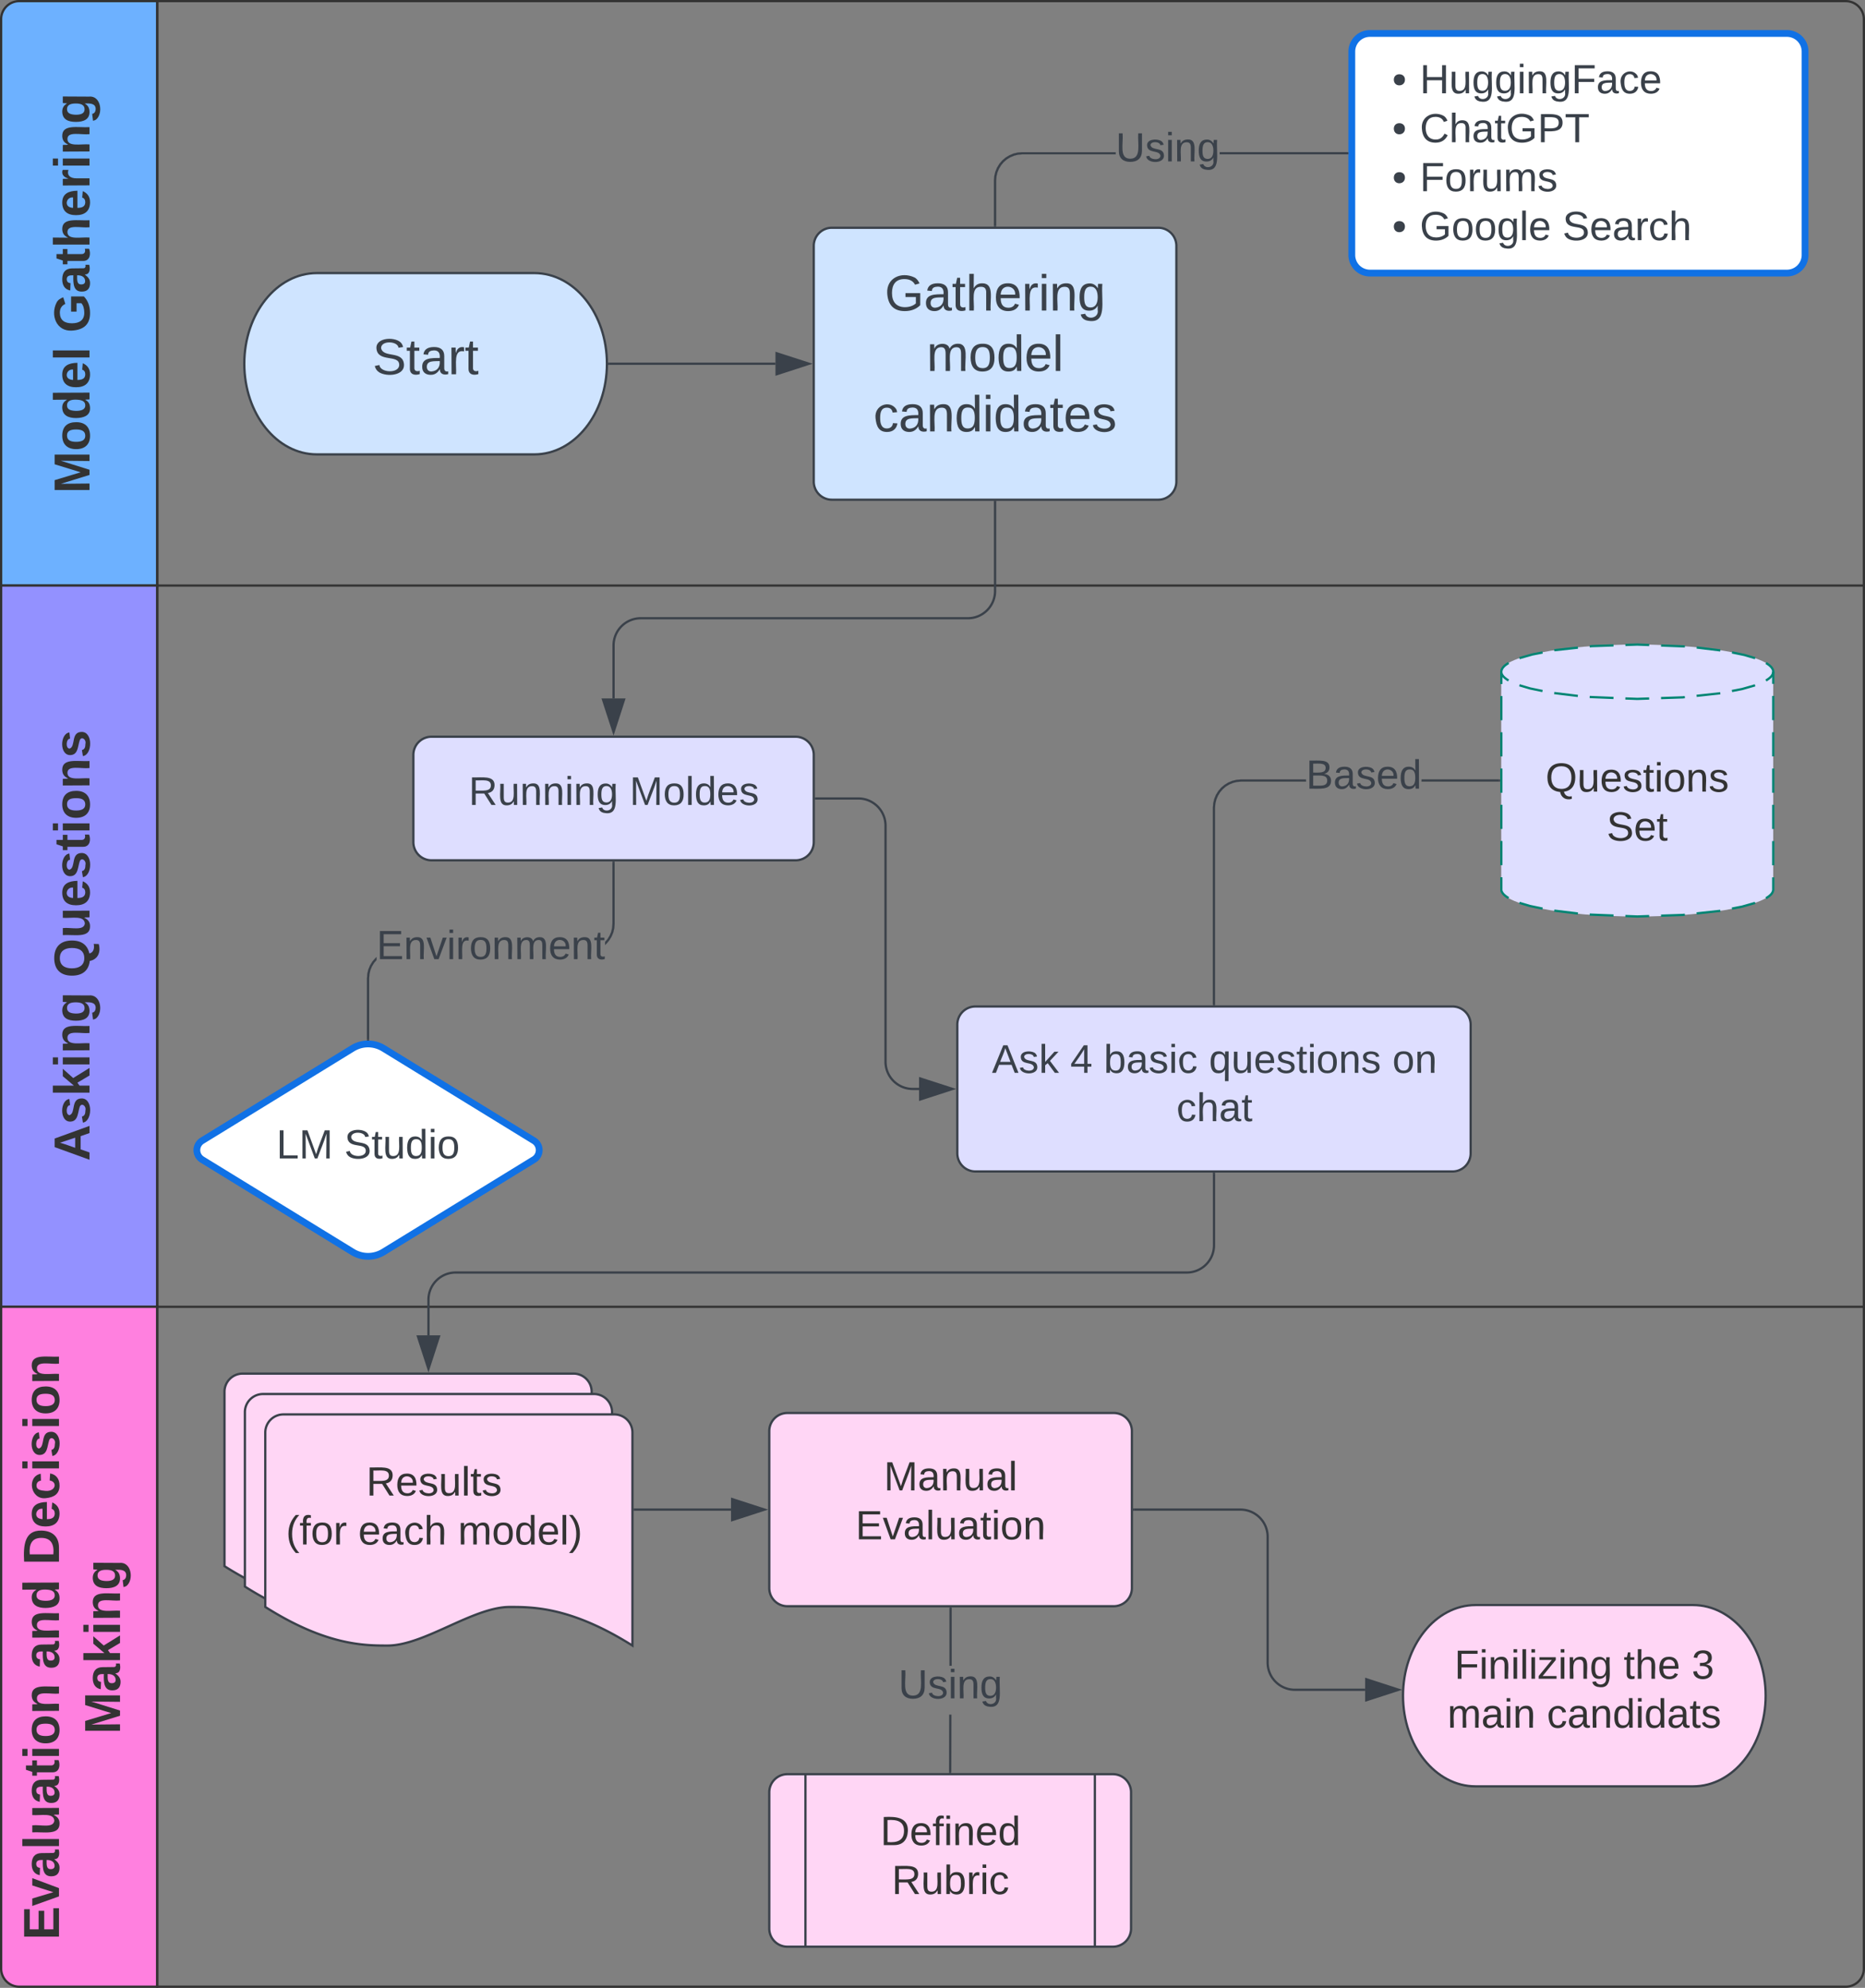 <svg xmlns="http://www.w3.org/2000/svg" xmlns:xlink="http://www.w3.org/1999/xlink" xmlns:lucid="lucid" width="822.89" height="877.13"><rect width="100%" height="100%" fill="#808080" stroke="none"/><g transform="translate(-4997.609 -283.373)" lucid:page-tab-id="m-5o7ONTd-nK"><path d="M4998.1 541.75V291.87a8 8 0 0 1 8-8H5067v257.88z" stroke="#333" fill="#6db1ff"/><path d="M4998.1 541.75H5067V860h-68.87z" stroke="#333" fill="#9391ff"/><path d="M5066.98 1160h-60.87a8 8 0 0 1-8-8V860H5067z" stroke="#333" fill="#ff80df"/><path d="M5066.98 283.87H5812a8 8 0 0 1 8 8v249.88h-753.02zM5066.98 541.75H5820V860h-753.02zM5820 860v292a8 8 0 0 1-8 8h-745.02V860z" stroke="#333" fill="none"/><use xlink:href="#a" transform="matrix(-1.8369701987210297e-16,-1,1,-1.8369701987210297e-16,4998.109,541.754) translate(40.687 38.989)"/><use xlink:href="#b" transform="matrix(-1.8369701987210297e-16,-1,1,-1.8369701987210297e-16,4998.109,541.754) translate(111.574 38.989)"/><use xlink:href="#c" transform="matrix(-1.8369701987210297e-16,-1,1,-1.8369701987210297e-16,4998.109,860) translate(64.329 38.989)"/><use xlink:href="#d" transform="matrix(-1.8369701987210297e-16,-1,1,-1.8369701987210297e-16,4998.109,860) translate(145.192 38.989)"/><use xlink:href="#e" transform="matrix(-1.8369701987210297e-16,-1,1,-1.8369701987210297e-16,4998.109,1160) translate(20.602 25.522)"/><use xlink:href="#f" transform="matrix(-1.8369701987210297e-16,-1,1,-1.8369701987210297e-16,4998.109,1160) translate(140.056 25.522)"/><use xlink:href="#g" transform="matrix(-1.8369701987210297e-16,-1,1,-1.8369701987210297e-16,4998.109,1160) translate(186.067 25.522)"/><use xlink:href="#h" transform="matrix(-1.8369701987210297e-16,-1,1,-1.8369701987210297e-16,4998.109,1160) translate(111.439 52.456)"/><path d="M5233.4 403.87c17.67 0 32 17.9 32 40s-14.33 40-32 40h-96c-17.67 0-32-17.9-32-40s14.33-40 32-40z" stroke="#3a414a" fill="#cfe4ff"/><use xlink:href="#i" transform="matrix(1,0,0,1,5110.399,408.873) translate(51.574 39.653)"/><path d="M5266.4 443.87h73.37" stroke="#3a414a" fill="none"/><path d="M5266.4 444.35h-.53l.03-.47-.02-.48h.53z" stroke="#3a414a" stroke-width=".05" fill="#3a414a"/><path d="M5354.54 443.87l-14.27 4.64v-9.26z" stroke="#3a414a" fill="#3a414a"/><path d="M5356.66 391.87a8 8 0 0 1 8-8h144a8 8 0 0 1 8 8v104a8 8 0 0 1-8 8h-144a8 8 0 0 1-8-8z" stroke="#3a414a" fill="#cfe4ff"/><use xlink:href="#j" transform="matrix(1,0,0,1,5361.657,388.873) translate(26.296 31.528)"/><use xlink:href="#k" transform="matrix(1,0,0,1,5361.657,388.873) translate(44.815 58.194)"/><use xlink:href="#l" transform="matrix(1,0,0,1,5361.657,388.873) translate(21.327 84.861)"/><path d="M5180 616.45a8 8 0 0 1 8-8h160.66a8 8 0 0 1 8 8v38.53a8 8 0 0 1-8 8H5188a8 8 0 0 1-8-8z" stroke="#3a414a" fill="#dedeff"/><use xlink:href="#m" transform="matrix(1,0,0,1,5192,620.448) translate(12.401 18.097)"/><use xlink:href="#n" transform="matrix(1,0,0,1,5192,620.448) translate(83.414 18.097)"/><path d="M5337.03 1074.23a8 8 0 0 1 8-8h143.63a8 8 0 0 1 8 8v60.12a8 8 0 0 1-8 8h-143.63a8 8 0 0 1-8-8z" stroke="#3a414a" fill="#ffd6f5"/><path d="M5353 1066.23v76.12m127.7-76.12v76.12" stroke="#3a414a" fill="none"/><use xlink:href="#o" transform="matrix(1,0,0,1,5368.988,1078.226) translate(17.05 19.3)"/><use xlink:href="#p" transform="matrix(1,0,0,1,5368.988,1078.226) translate(22.075 40.9)"/><path d="M5594.06 306.14a8 8 0 0 1 8-8h184a8 8 0 0 1 8 8v89.73a8 8 0 0 1-8 8h-184a8 8 0 0 1-8-8z" stroke="#1071e5" stroke-width="3" fill="#fff"/><use xlink:href="#q" transform="matrix(1,0,0,1,5606.062,310.137) translate(5.85 14.4)"/><use xlink:href="#r" transform="matrix(1,0,0,1,5606.062,310.137) translate(18 14.4)"/><use xlink:href="#q" transform="matrix(1,0,0,1,5606.062,310.137) translate(5.85 36)"/><use xlink:href="#s" transform="matrix(1,0,0,1,5606.062,310.137) translate(18 36)"/><use xlink:href="#q" transform="matrix(1,0,0,1,5606.062,310.137) translate(5.85 57.6)"/><use xlink:href="#t" transform="matrix(1,0,0,1,5606.062,310.137) translate(18 57.6)"/><use xlink:href="#u" transform="matrix(1,0,0,1,5606.062,310.137) translate(5.85 79.2)"/><use xlink:href="#v" transform="matrix(1,0,0,1,5606.062,310.137) translate(18 79.2)"/><use xlink:href="#w" transform="matrix(1,0,0,1,5606.062,310.137) translate(80.95 79.2)"/><path d="M5489.88 351.48h-41.2l-1.83.14-1.75.43-1.67.7-1.55.93-1.37 1.18-1.16 1.37-.95 1.54-.7 1.67-.42 1.76-.15 1.82v19.85h-.95V363l.15-1.95.46-1.9.74-1.8 1.02-1.68 1.27-1.5 1.5-1.26 1.66-1 1.8-.76 1.9-.46 1.94-.15h41.24zm102.18 0h-56.28v-.95h56.28z" stroke="#3a414a" stroke-width=".05" fill="#3a414a"/><path d="M5592.56 351.48h-.5v-.95h.5z" fill="#3a414a"/><path stroke="#3a414a" stroke-width=".05" fill="#3a414a"/><path d="M5437.13 383.37h-.95v-.5h.95z" fill="#3a414a"/><path stroke="#3a414a" stroke-width=".05" fill="#3a414a"/><use xlink:href="#x" transform="matrix(1,0,0,1,5489.878,340.205) translate(0.005 14.4)"/><path d="M5153.18 745.94a13.03 13.03 0 0 1 13.64 0l66.36 40.75a4.9 4.9 0 0 1 0 8.36l-66.36 40.75a13.03 13.03 0 0 1-13.64 0l-66.36-40.74a4.9 4.9 0 0 1 0-8.37z" stroke="#1071e5" stroke-width="3" fill="#fff"/><use xlink:href="#y" transform="matrix(1,0,0,1,5085,746.754) translate(34.555 47.775)"/><use xlink:href="#z" transform="matrix(1,0,0,1,5085,746.754) translate(64.505 47.775)"/><path d="M5163.74 706.98l-1.06 1.24-.95 1.54-.7 1.67-.4 1.76-.15 1.8v27h-.95V715l.15-1.94.45-1.9.75-1.8 1.03-1.68 1.28-1.5.56-.47zM5268.8 691l-.15 1.95-.45 1.9-.76 1.8-1.02 1.68-1.27 1.5-.56.47V699l1.05-1.23.95-1.54.7-1.67.4-1.76.15-1.82v-27h.95z" stroke="#3a414a" stroke-width=".05" fill="#3a414a"/><path d="M5160.48 742.54l-.48-.03-.48.04V742h.95z" fill="#3a414a"/><path stroke="#3a414a" stroke-width=".05" fill="#3a414a"/><path d="M5268.8 664h-.95v-.52h.95z" fill="#3a414a"/><path stroke="#3a414a" stroke-width=".05" fill="#3a414a"/><use xlink:href="#A" transform="matrix(1,0,0,1,5163.739,692.196) translate(0.005 14.4)"/><path d="M5436.66 504.87v39.3a12 12 0 0 1-12 12h-144.33a12 12 0 0 0-12 12v23.4" stroke="#3a414a" fill="none"/><path d="M5437.13 504.9h-.95v-.53h.95z" stroke="#3a414a" stroke-width=".05" fill="#3a414a"/><path d="M5268.33 606.33l-4.64-14.27h9.26z" stroke="#3a414a" fill="#3a414a"/><path d="M5420 735.48a8 8 0 0 1 8-8h210.5a8 8 0 0 1 8 8v56.8a8 8 0 0 1-8 8H5428a8 8 0 0 1-8-8z" stroke="#3a414a" fill="#dedeff"/><use xlink:href="#B" transform="matrix(1,0,0,1,5432,739.475) translate(3.278 17.285)"/><use xlink:href="#C" transform="matrix(1,0,0,1,5432,739.475) translate(37.846 17.285)"/><use xlink:href="#D" transform="matrix(1,0,0,1,5432,739.475) translate(52.66 17.285)"/><use xlink:href="#E" transform="matrix(1,0,0,1,5432,739.475) translate(99.031 17.285)"/><use xlink:href="#F" transform="matrix(1,0,0,1,5432,739.475) translate(179.969 17.285)"/><use xlink:href="#G" transform="matrix(1,0,0,1,5432,739.475) translate(84.71 38.618)"/><path d="M5780 675.78c0 6.62-26.86 12-60 12s-60-5.38-60-12v-96c0-6.63 26.86-12 60-12s60 5.37 60 12z" fill="#dedeff"/><path d="M5772 681.75l-.56.2-5.17 1.47-4.46.86m-5.15 1l-10.44 1.14m-5.2.57l-.96.1-9.54.32m-5.25.18l-5.25.18-5.25-.2m-5.24-.22l-10.5-.42m-5.22-.47l-10.42-1.27m-5.17-.9l-5.46-1.13-4.73-1.4m-4.8-2.13l-.63-.38-.72-.52-.5-.43-.38-.36-.27-.33-.2-.28-.16-.26-.12-.25-.1-.2-.05-.23-.04-.2-.02-.22v-5.51m0-5.33v-10.66m0-5.33v-10.66m0-5.33v-10.66m0-5.33v-10.66m0-5.33v-10.66m0-5.33V579.6l.03-.2.05-.23.07-.2.1-.25.1-.24.17-.27.2-.3.3-.33.38-.4.54-.43.77-.54.5-.3m4.8-2.1l.56-.2 5.17-1.46 4.46-.87m5.15-1l10.44-1.13m5.2-.57l.96-.1 9.54-.33m5.25-.18l5.25-.18 5.25.2m5.24.22l10.5.4m5.22.48l10.42 1.27m5.17.9l5.46 1.13 4.73 1.4m4.8 2.13l.63.4.72.5.5.45.38.37.27.32.2.3.16.26.12.24.1.23.05.22.04.2.02.2v5.51m0 5.34v10.67m0 5.34v10.67m0 5.34v10.67m0 5.34v10.67m0 5.34v10.67m0 5.34v5.54l-.03.2-.05.22-.07.22-.1.23-.1.25-.17.26-.2.3-.3.33-.38.37-.54.45-.77.53-.5.3" stroke="#008573" fill="none"/><path d="M5780 579.78c0 6.62-26.86 12-60 12s-60-5.38-60-12" fill="none"/><path d="M5780 579.78v.2l-.03.2-.05.22-.07.22-.1.23-.1.25-.17.26-.2.3-.3.33-.38.37-.54.45-.77.53-.5.3m-4.8 2.1l-.56.2-5.17 1.47-4.46.86m-5.15 1l-10.44 1.14m-5.2.57l-.96.1-9.54.32m-5.25.18l-5.25.18-5.25-.2m-5.24-.22l-10.5-.42m-5.22-.47l-10.42-1.27m-5.17-.9l-5.46-1.13-4.73-1.4m-4.8-2.13l-.63-.38-.72-.52-.5-.43-.38-.36-.27-.33-.2-.28-.16-.26-.12-.25-.1-.2-.05-.23-.04-.2-.02-.22v-.17" stroke="#008573" fill="none"/><use xlink:href="#H" transform="matrix(1,0,0,1,5665,596.777) translate(14.525 35.9)"/><use xlink:href="#I" transform="matrix(1,0,0,1,5665,596.777) translate(41.5 57.5)"/><path d="M5573.86 628.25h-28.6l-1.8.14-1.77.42-1.68.7-1.54.93-1.37 1.18-1.17 1.37-.94 1.54-.7 1.68-.43 1.75-.14 1.83v86.68h-.95v-86.72l.15-1.93.46-1.9.74-1.82 1.02-1.66 1.27-1.5 1.5-1.26 1.66-1.02 1.8-.75 1.9-.45 1.94-.15h28.62zm85.14 0h-34.14v-.95H5659z" stroke="#3a414a" stroke-width=".05" fill="#3a414a"/><path d="M5659.5 628.25h-.5v-.95h.5z" fill="#3a414a"/><path stroke="#3a414a" stroke-width=".05" fill="#3a414a"/><path d="M5533.73 726.98h-.95v-.52h.95z" fill="#3a414a"/><path stroke="#3a414a" stroke-width=".05" fill="#3a414a"/><use xlink:href="#J" transform="matrix(1,0,0,1,5573.861,616.977) translate(0.005 14.4)"/><path d="M5357.66 635.7h18.67a12 12 0 0 1 12 12v104.17a12 12 0 0 0 12 12h2.8" stroke="#3a414a" fill="none"/><path d="M5357.67 636.2h-.5v-.96h.5z" stroke="#3a414a" stroke-width=".05" fill="#3a414a"/><path d="M5417.88 763.87l-14.26 4.64v-9.26z" stroke="#3a414a" fill="#3a414a"/><path d="M5096.66 897.48a8 8 0 0 1 8-8h146a8 8 0 0 1 8 8v94c-27.06-17.04-43.9-17.04-54.1-17.04-16.2 0-37.76 17.04-53.96 17.04-10.04 0-27.05 0-53.94-17.04z" stroke="#3a414a" fill="#ffd6f5"/><path d="M5105.66 906.48a8 8 0 0 1 8-8h146a8 8 0 0 1 8 8v94c-27.06-17.04-43.9-17.04-54.1-17.04-16.2 0-37.76 17.04-53.96 17.04-10.04 0-27.05 0-53.94-17.04z" stroke="#3a414a" fill="#ffd6f5"/><path d="M5114.66 915.48a8 8 0 0 1 8-8h146a8 8 0 0 1 8 8v94c-27.06-17.04-43.9-17.04-54.1-17.04-16.2 0-37.76 17.04-53.96 17.04-10.04 0-27.05 0-53.94-17.04z" stroke="#3a414a" fill="#ffd6f5"/><g><use xlink:href="#K" transform="matrix(1,0,0,1,5119.657,912.478) translate(39.55 30.806)"/><use xlink:href="#L" transform="matrix(1,0,0,1,5119.657,912.478) translate(4.125 52.406)"/><use xlink:href="#M" transform="matrix(1,0,0,1,5119.657,912.478) translate(36.025 52.406)"/><use xlink:href="#N" transform="matrix(1,0,0,1,5119.657,912.478) translate(80.025 52.406)"/></g><path d="M5533.26 801.27v31.6a12 12 0 0 1-12 12h-322.6a12 12 0 0 0-12 12v15.72" stroke="#3a414a" fill="none"/><path d="M5533.73 801.28h-.95v-.5h.95z" stroke="#3a414a" stroke-width=".05" fill="#3a414a"/><path d="M5186.66 887.36l-4.64-14.27h9.27z" stroke="#3a414a" fill="#3a414a"/><path d="M5337.03 914.85a8 8 0 0 1 8-8h144a8 8 0 0 1 8 8v69.26a8 8 0 0 1-8 8h-144a8 8 0 0 1-8-8z" stroke="#3a414a" fill="#ffd6f5"/><g><use xlink:href="#O" transform="matrix(1,0,0,1,5349.035,918.848) translate(38.55 22.15)"/><use xlink:href="#P" transform="matrix(1,0,0,1,5349.035,918.848) translate(26.05 43.75)"/></g><path d="M5277.66 949.48h42.5" stroke="#3a414a" fill="none"/><path d="M5277.67 949.95h-.5V949h.5z" stroke="#3a414a" stroke-width=".05" fill="#3a414a"/><path d="M5334.92 949.48l-14.27 4.63v-9.26z" stroke="#3a414a" fill="#3a414a"/><path d="M5417.32 1065.23h-.95l.06-25.26h.95zm.2-46.86h-.96V993.1h.95z" stroke="#3a414a" stroke-width=".05" fill="#3a414a"/><path d="M5417.5 993.12h-.94v-.5h.95z" fill="#3a414a"/><path stroke="#3a414a" stroke-width=".05" fill="#3a414a"/><path d="M5417.32 1065.73h-.95v-.52h.95z" fill="#3a414a"/><path stroke="#3a414a" stroke-width=".05" fill="#3a414a"/><g><use xlink:href="#x" transform="matrix(1,0,0,1,5393.991,1018.367) translate(0.005 14.4)"/></g><path d="M5744.66 991.6c17.67 0 32 17.9 32 40s-14.33 40-32 40h-96c-17.68 0-32-17.9-32-40s14.32-40 32-40z" stroke="#3a414a" fill="#ffd6f5"/><g><use xlink:href="#Q" transform="matrix(1,0,0,1,5621.657,996.597) translate(17.65 27.525)"/><use xlink:href="#R" transform="matrix(1,0,0,1,5621.657,996.597) translate(92.35 27.525)"/><use xlink:href="#S" transform="matrix(1,0,0,1,5621.657,996.597) translate(122.35 27.525)"/><use xlink:href="#T" transform="matrix(1,0,0,1,5621.657,996.597) translate(14.575 49.125)"/><use xlink:href="#U" transform="matrix(1,0,0,1,5621.657,996.597) translate(58.475 49.125)"/></g><path d="M5498.03 949.48h46.9a12 12 0 0 1 12 12v55.5a12 12 0 0 0 12 12h31" stroke="#3a414a" fill="none"/><path d="M5498.05 949.95h-.52V949h.52z" stroke="#3a414a" stroke-width=".05" fill="#3a414a"/><path d="M5614.7 1028.97l-14.26 4.63v-9.27z" stroke="#3a414a" fill="#3a414a"/><defs><path fill="#333" d="M230 0l2-204L168 0h-37L68-204 70 0H24v-248h70l56 185 57-185h69V0h-46" id="V"/><path fill="#333" d="M110-194c64 0 96 36 96 99 0 64-35 99-97 99-61 0-95-36-95-99 0-62 34-99 96-99zm-1 164c35 0 45-28 45-65 0-40-10-65-43-65-34 0-45 26-45 65 0 36 10 65 43 65" id="W"/><path fill="#333" d="M88-194c31-1 46 15 58 34l-1-101h50l1 261h-48c-2-10 0-23-3-31C134-8 116 4 84 4 32 4 16-41 15-95c0-56 19-97 73-99zm17 164c33 0 40-30 41-66 1-37-9-64-41-64s-38 30-39 65c0 43 13 65 39 65" id="X"/><path fill="#333" d="M185-48c-13 30-37 53-82 52C43 2 14-33 14-96s30-98 90-98c62 0 83 45 84 108H66c0 31 8 55 39 56 18 0 30-7 34-22zm-45-69c5-46-57-63-70-21-2 6-4 13-4 21h74" id="Y"/><path fill="#333" d="M25 0v-261h50V0H25" id="Z"/><g id="a"><use transform="matrix(0.062,0,0,0.062,0,0)" xlink:href="#V"/><use transform="matrix(0.062,0,0,0.062,18.641,0)" xlink:href="#W"/><use transform="matrix(0.062,0,0,0.062,32.295,0)" xlink:href="#X"/><use transform="matrix(0.062,0,0,0.062,45.949,0)" xlink:href="#Y"/><use transform="matrix(0.062,0,0,0.062,58.418,0)" xlink:href="#Z"/></g><path fill="#333" d="M67-125c0 54 23 88 75 88 28 0 53-7 68-21v-34h-60v-39h108v91C232-14 192 4 140 4 58 4 20-42 15-125 8-236 126-280 215-234c19 10 29 26 37 47l-47 15c-11-23-29-39-63-39-53 1-75 33-75 86" id="aa"/><path fill="#333" d="M133-34C117-15 103 5 69 4 32 3 11-16 11-54c-1-60 55-63 116-61 1-26-3-47-28-47-18 1-26 9-28 27l-52-2c7-38 36-58 82-57s74 22 75 68l1 82c-1 14 12 18 25 15v27c-30 8-71 5-69-32zm-48 3c29 0 43-24 42-57-32 0-66-3-65 30 0 17 8 27 23 27" id="ab"/><path fill="#333" d="M115-3C79 11 28 4 28-45v-112H4v-33h27l15-45h31v45h36v33H77v99c-1 23 16 31 38 25v30" id="ac"/><path fill="#333" d="M114-157C55-157 80-60 75 0H25v-261h50l-1 109c12-26 28-41 61-42 86-1 58 113 63 194h-50c-7-57 23-157-34-157" id="ad"/><path fill="#333" d="M135-150c-39-12-60 13-60 57V0H25l-1-190h47c2 13-1 29 3 40 6-28 27-53 61-41v41" id="ae"/><path fill="#333" d="M25-224v-37h50v37H25zM25 0v-190h50V0H25" id="af"/><path fill="#333" d="M135-194c87-1 58 113 63 194h-50c-7-57 23-157-34-157-59 0-34 97-39 157H25l-1-190h47c2 12-1 28 3 38 12-26 28-41 61-42" id="ag"/><path fill="#333" d="M195-6C206 82 75 100 31 46c-4-6-6-13-8-21l49-6c3 16 16 24 34 25 40 0 42-37 40-79-11 22-30 35-61 35-53 0-70-43-70-97 0-56 18-96 73-97 30 0 46 14 59 34l2-30h47zm-90-29c32 0 41-27 41-63 0-35-9-62-40-62-32 0-39 29-40 63 0 36 9 62 39 62" id="ah"/><g id="b"><use transform="matrix(0.062,0,0,0.062,0,0)" xlink:href="#aa"/><use transform="matrix(0.062,0,0,0.062,17.457,0)" xlink:href="#ab"/><use transform="matrix(0.062,0,0,0.062,29.926,0)" xlink:href="#ac"/><use transform="matrix(0.062,0,0,0.062,37.345,0)" xlink:href="#ad"/><use transform="matrix(0.062,0,0,0.062,50.999,0)" xlink:href="#Y"/><use transform="matrix(0.062,0,0,0.062,63.468,0)" xlink:href="#ae"/><use transform="matrix(0.062,0,0,0.062,72.196,0)" xlink:href="#af"/><use transform="matrix(0.062,0,0,0.062,78.431,0)" xlink:href="#ag"/><use transform="matrix(0.062,0,0,0.062,92.085,0)" xlink:href="#ah"/></g><path fill="#333" d="M199 0l-22-63H83L61 0H9l90-248h61L250 0h-51zm-33-102l-36-108c-10 38-24 72-36 108h72" id="ai"/><path fill="#333" d="M137-138c1-29-70-34-71-4 15 46 118 7 119 86 1 83-164 76-172 9l43-7c4 19 20 25 44 25 33 8 57-30 24-41C81-84 22-81 20-136c-2-80 154-74 161-7" id="aj"/><path fill="#333" d="M147 0L96-86 75-71V0H25v-261h50v150l67-79h53l-66 74L201 0h-54" id="ak"/><g id="c"><use transform="matrix(0.062,0,0,0.062,0,0)" xlink:href="#ai"/><use transform="matrix(0.062,0,0,0.062,16.148,0)" xlink:href="#aj"/><use transform="matrix(0.062,0,0,0.062,28.617,0)" xlink:href="#ak"/><use transform="matrix(0.062,0,0,0.062,41.086,0)" xlink:href="#af"/><use transform="matrix(0.062,0,0,0.062,47.32,0)" xlink:href="#ag"/><use transform="matrix(0.062,0,0,0.062,60.974,0)" xlink:href="#ah"/></g><path fill="#333" d="M140-251c80 0 125 45 125 126 0 70-33 111-92 124 6 28 34 38 68 31l-1 36C177 83 129 55 120 2 51-6 15-50 15-125c0-81 44-126 125-126zm-1 214c52 0 73-35 73-88 0-50-21-86-72-86-52 0-73 35-73 86s22 88 72 88" id="al"/><path fill="#333" d="M85 4C-2 5 27-109 22-190h50c7 57-23 150 33 157 60-5 35-97 40-157h50l1 190h-47c-2-12 1-28-3-38-12 25-28 42-61 42" id="am"/><g id="d"><use transform="matrix(0.062,0,0,0.062,0,0)" xlink:href="#al"/><use transform="matrix(0.062,0,0,0.062,17.457,0)" xlink:href="#am"/><use transform="matrix(0.062,0,0,0.062,31.11,0)" xlink:href="#Y"/><use transform="matrix(0.062,0,0,0.062,43.58,0)" xlink:href="#aj"/><use transform="matrix(0.062,0,0,0.062,56.049,0)" xlink:href="#ac"/><use transform="matrix(0.062,0,0,0.062,63.468,0)" xlink:href="#af"/><use transform="matrix(0.062,0,0,0.062,69.702,0)" xlink:href="#W"/><use transform="matrix(0.062,0,0,0.062,83.356,0)" xlink:href="#ag"/><use transform="matrix(0.062,0,0,0.062,97.01,0)" xlink:href="#aj"/></g><path fill="#333" d="M24 0v-248h195v40H76v63h132v40H76v65h150V0H24" id="an"/><path fill="#333" d="M128 0H69L1-190h53L99-40l48-150h52" id="ao"/><g id="e"><use transform="matrix(0.062,0,0,0.062,0,0)" xlink:href="#an"/><use transform="matrix(0.062,0,0,0.062,14.963,0)" xlink:href="#ao"/><use transform="matrix(0.062,0,0,0.062,27.432,0)" xlink:href="#ab"/><use transform="matrix(0.062,0,0,0.062,39.901,0)" xlink:href="#Z"/><use transform="matrix(0.062,0,0,0.062,46.136,0)" xlink:href="#am"/><use transform="matrix(0.062,0,0,0.062,59.79,0)" xlink:href="#ab"/><use transform="matrix(0.062,0,0,0.062,72.259,0)" xlink:href="#ac"/><use transform="matrix(0.062,0,0,0.062,79.678,0)" xlink:href="#af"/><use transform="matrix(0.062,0,0,0.062,85.912,0)" xlink:href="#W"/><use transform="matrix(0.062,0,0,0.062,99.566,0)" xlink:href="#ag"/></g><g id="f"><use transform="matrix(0.062,0,0,0.062,0,0)" xlink:href="#ab"/><use transform="matrix(0.062,0,0,0.062,12.469,0)" xlink:href="#ag"/><use transform="matrix(0.062,0,0,0.062,26.123,0)" xlink:href="#X"/></g><path fill="#333" d="M24-248c120-7 223 5 221 122C244-46 201 0 124 0H24v-248zM76-40c74 7 117-18 117-86 0-67-45-88-117-82v168" id="ap"/><path fill="#333" d="M190-63c-7 42-38 67-86 67-59 0-84-38-90-98-12-110 154-137 174-36l-49 2c-2-19-15-32-35-32-30 0-35 28-38 64-6 74 65 87 74 30" id="aq"/><g id="g"><use transform="matrix(0.062,0,0,0.062,0,0)" xlink:href="#ap"/><use transform="matrix(0.062,0,0,0.062,16.148,0)" xlink:href="#Y"/><use transform="matrix(0.062,0,0,0.062,28.617,0)" xlink:href="#aq"/><use transform="matrix(0.062,0,0,0.062,41.086,0)" xlink:href="#af"/><use transform="matrix(0.062,0,0,0.062,47.32,0)" xlink:href="#aj"/><use transform="matrix(0.062,0,0,0.062,59.79,0)" xlink:href="#af"/><use transform="matrix(0.062,0,0,0.062,66.024,0)" xlink:href="#W"/><use transform="matrix(0.062,0,0,0.062,79.678,0)" xlink:href="#ag"/></g><g id="h"><use transform="matrix(0.062,0,0,0.062,0,0)" xlink:href="#V"/><use transform="matrix(0.062,0,0,0.062,18.641,0)" xlink:href="#ab"/><use transform="matrix(0.062,0,0,0.062,31.11,0)" xlink:href="#ak"/><use transform="matrix(0.062,0,0,0.062,43.58,0)" xlink:href="#af"/><use transform="matrix(0.062,0,0,0.062,49.814,0)" xlink:href="#ag"/><use transform="matrix(0.062,0,0,0.062,63.468,0)" xlink:href="#ah"/></g><path fill="#3a414a" d="M185-189c-5-48-123-54-124 2 14 75 158 14 163 119 3 78-121 87-175 55-17-10-28-26-33-46l33-7c5 56 141 63 141-1 0-78-155-14-162-118-5-82 145-84 179-34 5 7 8 16 11 25" id="ar"/><path fill="#3a414a" d="M59-47c-2 24 18 29 38 22v24C64 9 27 4 27-40v-127H5v-23h24l9-43h21v43h35v23H59v120" id="as"/><path fill="#3a414a" d="M141-36C126-15 110 5 73 4 37 3 15-17 15-53c-1-64 63-63 125-63 3-35-9-54-41-54-24 1-41 7-42 31l-33-3c5-37 33-52 76-52 45 0 72 20 72 64v82c-1 20 7 32 28 27v20c-31 9-61-2-59-35zM48-53c0 20 12 33 32 33 41-3 63-29 60-74-43 2-92-5-92 41" id="at"/><path fill="#3a414a" d="M114-163C36-179 61-72 57 0H25l-1-190h30c1 12-1 29 2 39 6-27 23-49 58-41v29" id="au"/><g id="i"><use transform="matrix(0.062,0,0,0.062,0,0)" xlink:href="#ar"/><use transform="matrix(0.062,0,0,0.062,14.815,0)" xlink:href="#as"/><use transform="matrix(0.062,0,0,0.062,20.988,0)" xlink:href="#at"/><use transform="matrix(0.062,0,0,0.062,33.333,0)" xlink:href="#au"/><use transform="matrix(0.062,0,0,0.062,40.679,0)" xlink:href="#as"/></g><path fill="#3a414a" d="M143 4C61 4 22-44 18-125c-5-107 100-154 193-111 17 8 29 25 37 43l-32 9c-13-25-37-40-76-40-61 0-88 39-88 99 0 61 29 100 91 101 35 0 62-11 79-27v-45h-74v-28h105v86C228-13 192 4 143 4" id="av"/><path fill="#3a414a" d="M106-169C34-169 62-67 57 0H25v-261h32l-1 103c12-21 28-36 61-36 89 0 53 116 60 194h-32v-121c2-32-8-49-39-48" id="aw"/><path fill="#3a414a" d="M100-194c63 0 86 42 84 106H49c0 40 14 67 53 68 26 1 43-12 49-29l28 8c-11 28-37 45-77 45C44 4 14-33 15-96c1-61 26-98 85-98zm52 81c6-60-76-77-97-28-3 7-6 17-6 28h103" id="ax"/><path fill="#3a414a" d="M24-231v-30h32v30H24zM24 0v-190h32V0H24" id="ay"/><path fill="#3a414a" d="M117-194c89-4 53 116 60 194h-32v-121c0-31-8-49-39-48C34-167 62-67 57 0H25l-1-190h30c1 10-1 24 2 32 11-22 29-35 61-36" id="az"/><path fill="#3a414a" d="M177-190C167-65 218 103 67 71c-23-6-38-20-44-43l32-5c15 47 100 32 89-28v-30C133-14 115 1 83 1 29 1 15-40 15-95c0-56 16-97 71-98 29-1 48 16 59 35 1-10 0-23 2-32h30zM94-22c36 0 50-32 50-73 0-42-14-75-50-75-39 0-46 34-46 75s6 73 46 73" id="aA"/><g id="j"><use transform="matrix(0.062,0,0,0.062,0,0)" xlink:href="#av"/><use transform="matrix(0.062,0,0,0.062,17.284,0)" xlink:href="#at"/><use transform="matrix(0.062,0,0,0.062,29.63,0)" xlink:href="#as"/><use transform="matrix(0.062,0,0,0.062,35.802,0)" xlink:href="#aw"/><use transform="matrix(0.062,0,0,0.062,48.148,0)" xlink:href="#ax"/><use transform="matrix(0.062,0,0,0.062,60.494,0)" xlink:href="#au"/><use transform="matrix(0.062,0,0,0.062,67.84,0)" xlink:href="#ay"/><use transform="matrix(0.062,0,0,0.062,72.716,0)" xlink:href="#az"/><use transform="matrix(0.062,0,0,0.062,85.062,0)" xlink:href="#aA"/></g><path fill="#3a414a" d="M210-169c-67 3-38 105-44 169h-31v-121c0-29-5-50-35-48C34-165 62-65 56 0H25l-1-190h30c1 10-1 24 2 32 10-44 99-50 107 0 11-21 27-35 58-36 85-2 47 119 55 194h-31v-121c0-29-5-49-35-48" id="aB"/><path fill="#3a414a" d="M100-194c62-1 85 37 85 99 1 63-27 99-86 99S16-35 15-95c0-66 28-99 85-99zM99-20c44 1 53-31 53-75 0-43-8-75-51-75s-53 32-53 75 10 74 51 75" id="aC"/><path fill="#3a414a" d="M85-194c31 0 48 13 60 33l-1-100h32l1 261h-30c-2-10 0-23-3-31C134-8 116 4 85 4 32 4 16-35 15-94c0-66 23-100 70-100zm9 24c-40 0-46 34-46 75 0 40 6 74 45 74 42 0 51-32 51-76 0-42-9-74-50-73" id="aD"/><path fill="#3a414a" d="M24 0v-261h32V0H24" id="aE"/><g id="k"><use transform="matrix(0.062,0,0,0.062,0,0)" xlink:href="#aB"/><use transform="matrix(0.062,0,0,0.062,18.457,0)" xlink:href="#aC"/><use transform="matrix(0.062,0,0,0.062,30.802,0)" xlink:href="#aD"/><use transform="matrix(0.062,0,0,0.062,43.148,0)" xlink:href="#ax"/><use transform="matrix(0.062,0,0,0.062,55.494,0)" xlink:href="#aE"/></g><path fill="#3a414a" d="M96-169c-40 0-48 33-48 73s9 75 48 75c24 0 41-14 43-38l32 2c-6 37-31 61-74 61-59 0-76-41-82-99-10-93 101-131 147-64 4 7 5 14 7 22l-32 3c-4-21-16-35-41-35" id="aF"/><path fill="#3a414a" d="M135-143c-3-34-86-38-87 0 15 53 115 12 119 90S17 21 10-45l28-5c4 36 97 45 98 0-10-56-113-15-118-90-4-57 82-63 122-42 12 7 21 19 24 35" id="aG"/><g id="l"><use transform="matrix(0.062,0,0,0.062,0,0)" xlink:href="#aF"/><use transform="matrix(0.062,0,0,0.062,11.111,0)" xlink:href="#at"/><use transform="matrix(0.062,0,0,0.062,23.457,0)" xlink:href="#az"/><use transform="matrix(0.062,0,0,0.062,35.802,0)" xlink:href="#aD"/><use transform="matrix(0.062,0,0,0.062,48.148,0)" xlink:href="#ay"/><use transform="matrix(0.062,0,0,0.062,53.025,0)" xlink:href="#aD"/><use transform="matrix(0.062,0,0,0.062,65.37,0)" xlink:href="#at"/><use transform="matrix(0.062,0,0,0.062,77.716,0)" xlink:href="#as"/><use transform="matrix(0.062,0,0,0.062,83.889,0)" xlink:href="#ax"/><use transform="matrix(0.062,0,0,0.062,96.235,0)" xlink:href="#aG"/></g><path fill="#3a414a" d="M233-177c-1 41-23 64-60 70L243 0h-38l-65-103H63V0H30v-248c88 3 205-21 203 71zM63-129c60-2 137 13 137-47 0-61-80-42-137-45v92" id="aH"/><path fill="#3a414a" d="M84 4C-5 8 30-112 23-190h32v120c0 31 7 50 39 49 72-2 45-101 50-169h31l1 190h-30c-1-10 1-25-2-33-11 22-28 36-60 37" id="aI"/><g id="m"><use transform="matrix(0.049,0,0,0.049,0,0)" xlink:href="#aH"/><use transform="matrix(0.049,0,0,0.049,12.79,0)" xlink:href="#aI"/><use transform="matrix(0.049,0,0,0.049,22.667,0)" xlink:href="#az"/><use transform="matrix(0.049,0,0,0.049,32.543,0)" xlink:href="#az"/><use transform="matrix(0.049,0,0,0.049,42.42,0)" xlink:href="#ay"/><use transform="matrix(0.049,0,0,0.049,46.321,0)" xlink:href="#az"/><use transform="matrix(0.049,0,0,0.049,56.198,0)" xlink:href="#aA"/></g><path fill="#3a414a" d="M240 0l2-218c-23 76-54 145-80 218h-23L58-218 59 0H30v-248h44l77 211c21-75 51-140 76-211h43V0h-30" id="aJ"/><g id="n"><use transform="matrix(0.049,0,0,0.049,0,0)" xlink:href="#aJ"/><use transform="matrix(0.049,0,0,0.049,14.765,0)" xlink:href="#aC"/><use transform="matrix(0.049,0,0,0.049,24.642,0)" xlink:href="#aE"/><use transform="matrix(0.049,0,0,0.049,28.543,0)" xlink:href="#aD"/><use transform="matrix(0.049,0,0,0.049,38.42,0)" xlink:href="#ax"/><use transform="matrix(0.049,0,0,0.049,48.296,0)" xlink:href="#aG"/></g><path fill="#333" d="M30-248c118-7 216 8 213 122C240-48 200 0 122 0H30v-248zM63-27c89 8 146-16 146-99s-60-101-146-95v194" id="aK"/><path fill="#333" d="M100-194c63 0 86 42 84 106H49c0 40 14 67 53 68 26 1 43-12 49-29l28 8c-11 28-37 45-77 45C44 4 14-33 15-96c1-61 26-98 85-98zm52 81c6-60-76-77-97-28-3 7-6 17-6 28h103" id="aL"/><path fill="#333" d="M101-234c-31-9-42 10-38 44h38v23H63V0H32v-167H5v-23h27c-7-52 17-82 69-68v24" id="aM"/><path fill="#333" d="M24-231v-30h32v30H24zM24 0v-190h32V0H24" id="aN"/><path fill="#333" d="M117-194c89-4 53 116 60 194h-32v-121c0-31-8-49-39-48C34-167 62-67 57 0H25l-1-190h30c1 10-1 24 2 32 11-22 29-35 61-36" id="aO"/><path fill="#333" d="M85-194c31 0 48 13 60 33l-1-100h32l1 261h-30c-2-10 0-23-3-31C134-8 116 4 85 4 32 4 16-35 15-94c0-66 23-100 70-100zm9 24c-40 0-46 34-46 75 0 40 6 74 45 74 42 0 51-32 51-76 0-42-9-74-50-73" id="aP"/><g id="o"><use transform="matrix(0.05,0,0,0.05,0,0)" xlink:href="#aK"/><use transform="matrix(0.05,0,0,0.05,12.95,0)" xlink:href="#aL"/><use transform="matrix(0.05,0,0,0.05,22.95,0)" xlink:href="#aM"/><use transform="matrix(0.05,0,0,0.05,27.95,0)" xlink:href="#aN"/><use transform="matrix(0.05,0,0,0.05,31.9,0)" xlink:href="#aO"/><use transform="matrix(0.05,0,0,0.05,41.9,0)" xlink:href="#aL"/><use transform="matrix(0.05,0,0,0.05,51.9,0)" xlink:href="#aP"/></g><path fill="#333" d="M233-177c-1 41-23 64-60 70L243 0h-38l-65-103H63V0H30v-248c88 3 205-21 203 71zM63-129c60-2 137 13 137-47 0-61-80-42-137-45v92" id="aQ"/><path fill="#333" d="M84 4C-5 8 30-112 23-190h32v120c0 31 7 50 39 49 72-2 45-101 50-169h31l1 190h-30c-1-10 1-25-2-33-11 22-28 36-60 37" id="aR"/><path fill="#333" d="M115-194c53 0 69 39 70 98 0 66-23 100-70 100C84 3 66-7 56-30L54 0H23l1-261h32v101c10-23 28-34 59-34zm-8 174c40 0 45-34 45-75 0-40-5-75-45-74-42 0-51 32-51 76 0 43 10 73 51 73" id="aS"/><path fill="#333" d="M114-163C36-179 61-72 57 0H25l-1-190h30c1 12-1 29 2 39 6-27 23-49 58-41v29" id="aT"/><path fill="#333" d="M96-169c-40 0-48 33-48 73s9 75 48 75c24 0 41-14 43-38l32 2c-6 37-31 61-74 61-59 0-76-41-82-99-10-93 101-131 147-64 4 7 5 14 7 22l-32 3c-4-21-16-35-41-35" id="aU"/><g id="p"><use transform="matrix(0.05,0,0,0.05,0,0)" xlink:href="#aQ"/><use transform="matrix(0.05,0,0,0.05,12.95,0)" xlink:href="#aR"/><use transform="matrix(0.05,0,0,0.05,22.95,0)" xlink:href="#aS"/><use transform="matrix(0.05,0,0,0.05,32.95,0)" xlink:href="#aT"/><use transform="matrix(0.05,0,0,0.05,38.9,0)" xlink:href="#aN"/><use transform="matrix(0.05,0,0,0.05,42.85,0)" xlink:href="#aU"/></g><path fill="#3a414a" d="M62-168c30 0 50 19 50 48S92-70 62-70c-29 0-48-21-48-50s20-48 48-48" id="aV"/><use transform="matrix(0.05,0,0,0.05,0,0)" xlink:href="#aV" id="q"/><path fill="#3a414a" d="M197 0v-115H63V0H30v-248h33v105h134v-105h34V0h-34" id="aW"/><path fill="#3a414a" d="M63-220v92h138v28H63V0H30v-248h175v28H63" id="aX"/><g id="r"><use transform="matrix(0.05,0,0,0.05,0,0)" xlink:href="#aW"/><use transform="matrix(0.05,0,0,0.05,12.95,0)" xlink:href="#aI"/><use transform="matrix(0.05,0,0,0.05,22.95,0)" xlink:href="#aA"/><use transform="matrix(0.05,0,0,0.05,32.95,0)" xlink:href="#aA"/><use transform="matrix(0.05,0,0,0.05,42.95,0)" xlink:href="#ay"/><use transform="matrix(0.05,0,0,0.05,46.9,0)" xlink:href="#az"/><use transform="matrix(0.05,0,0,0.05,56.9,0)" xlink:href="#aA"/><use transform="matrix(0.05,0,0,0.05,66.9,0)" xlink:href="#aX"/><use transform="matrix(0.05,0,0,0.05,77.85,0)" xlink:href="#at"/><use transform="matrix(0.05,0,0,0.05,87.85,0)" xlink:href="#aF"/><use transform="matrix(0.05,0,0,0.05,96.85,0)" xlink:href="#ax"/></g><path fill="#3a414a" d="M212-179c-10-28-35-45-73-45-59 0-87 40-87 99 0 60 29 101 89 101 43 0 62-24 78-52l27 14C228-24 195 4 139 4 59 4 22-46 18-125c-6-104 99-153 187-111 19 9 31 26 39 46" id="aY"/><path fill="#3a414a" d="M30-248c87 1 191-15 191 75 0 78-77 80-158 76V0H30v-248zm33 125c57 0 124 11 124-50 0-59-68-47-124-48v98" id="aZ"/><path fill="#3a414a" d="M127-220V0H93v-220H8v-28h204v28h-85" id="ba"/><g id="s"><use transform="matrix(0.05,0,0,0.05,0,0)" xlink:href="#aY"/><use transform="matrix(0.05,0,0,0.05,12.95,0)" xlink:href="#aw"/><use transform="matrix(0.05,0,0,0.05,22.95,0)" xlink:href="#at"/><use transform="matrix(0.05,0,0,0.05,32.95,0)" xlink:href="#as"/><use transform="matrix(0.05,0,0,0.05,37.95,0)" xlink:href="#av"/><use transform="matrix(0.05,0,0,0.05,51.95,0)" xlink:href="#aZ"/><use transform="matrix(0.05,0,0,0.05,63.95,0)" xlink:href="#ba"/></g><g id="t"><use transform="matrix(0.05,0,0,0.05,0,0)" xlink:href="#aX"/><use transform="matrix(0.05,0,0,0.05,10.95,0)" xlink:href="#aC"/><use transform="matrix(0.05,0,0,0.05,20.95,0)" xlink:href="#au"/><use transform="matrix(0.05,0,0,0.05,26.9,0)" xlink:href="#aI"/><use transform="matrix(0.05,0,0,0.05,36.9,0)" xlink:href="#aB"/><use transform="matrix(0.05,0,0,0.05,51.85,0)" xlink:href="#aG"/></g><use transform="matrix(0.05,0,0,0.05,0,0)" xlink:href="#aV" id="u"/><g id="v"><use transform="matrix(0.05,0,0,0.05,0,0)" xlink:href="#av"/><use transform="matrix(0.05,0,0,0.05,14,0)" xlink:href="#aC"/><use transform="matrix(0.05,0,0,0.05,24,0)" xlink:href="#aC"/><use transform="matrix(0.05,0,0,0.05,34,0)" xlink:href="#aA"/><use transform="matrix(0.05,0,0,0.05,44,0)" xlink:href="#aE"/><use transform="matrix(0.05,0,0,0.05,47.95,0)" xlink:href="#ax"/></g><g id="w"><use transform="matrix(0.05,0,0,0.05,0,0)" xlink:href="#ar"/><use transform="matrix(0.05,0,0,0.05,12,0)" xlink:href="#ax"/><use transform="matrix(0.05,0,0,0.05,22,0)" xlink:href="#at"/><use transform="matrix(0.05,0,0,0.05,32,0)" xlink:href="#au"/><use transform="matrix(0.05,0,0,0.05,37.95,0)" xlink:href="#aF"/><use transform="matrix(0.05,0,0,0.05,46.95,0)" xlink:href="#aw"/></g><path fill="#3a414a" d="M232-93c-1 65-40 97-104 97C67 4 28-28 28-90v-158h33c8 89-33 224 67 224 102 0 64-133 71-224h33v155" id="bb"/><g id="x"><use transform="matrix(0.05,0,0,0.05,0,0)" xlink:href="#bb"/><use transform="matrix(0.05,0,0,0.05,12.95,0)" xlink:href="#aG"/><use transform="matrix(0.05,0,0,0.05,21.95,0)" xlink:href="#ay"/><use transform="matrix(0.05,0,0,0.05,25.9,0)" xlink:href="#az"/><use transform="matrix(0.05,0,0,0.05,35.9,0)" xlink:href="#aA"/></g><path fill="#3a414a" d="M30 0v-248h33v221h125V0H30" id="bc"/><g id="y"><use transform="matrix(0.05,0,0,0.05,0,0)" xlink:href="#bc"/><use transform="matrix(0.05,0,0,0.05,10,0)" xlink:href="#aJ"/></g><g id="z"><use transform="matrix(0.05,0,0,0.05,0,0)" xlink:href="#ar"/><use transform="matrix(0.05,0,0,0.05,12,0)" xlink:href="#as"/><use transform="matrix(0.05,0,0,0.05,17,0)" xlink:href="#aI"/><use transform="matrix(0.05,0,0,0.05,27,0)" xlink:href="#aD"/><use transform="matrix(0.05,0,0,0.05,37,0)" xlink:href="#ay"/><use transform="matrix(0.05,0,0,0.05,40.95,0)" xlink:href="#aC"/></g><path fill="#3a414a" d="M30 0v-248h187v28H63v79h144v27H63v87h162V0H30" id="bd"/><path fill="#3a414a" d="M108 0H70L1-190h34L89-25l56-165h34" id="be"/><g id="A"><use transform="matrix(0.05,0,0,0.05,0,0)" xlink:href="#bd"/><use transform="matrix(0.05,0,0,0.05,12,0)" xlink:href="#az"/><use transform="matrix(0.05,0,0,0.05,22,0)" xlink:href="#be"/><use transform="matrix(0.05,0,0,0.05,31,0)" xlink:href="#ay"/><use transform="matrix(0.05,0,0,0.05,34.95,0)" xlink:href="#au"/><use transform="matrix(0.05,0,0,0.05,40.9,0)" xlink:href="#aC"/><use transform="matrix(0.05,0,0,0.05,50.9,0)" xlink:href="#az"/><use transform="matrix(0.05,0,0,0.05,60.9,0)" xlink:href="#aB"/><use transform="matrix(0.05,0,0,0.05,75.85,0)" xlink:href="#ax"/><use transform="matrix(0.05,0,0,0.05,85.85,0)" xlink:href="#az"/><use transform="matrix(0.05,0,0,0.05,95.85,0)" xlink:href="#as"/></g><path fill="#3a414a" d="M205 0l-28-72H64L36 0H1l101-248h38L239 0h-34zm-38-99l-47-123c-12 45-31 82-46 123h93" id="bf"/><path fill="#3a414a" d="M143 0L79-87 56-68V0H24v-261h32v163l83-92h37l-77 82L181 0h-38" id="bg"/><g id="B"><use transform="matrix(0.049,0,0,0.049,0,0)" xlink:href="#bf"/><use transform="matrix(0.049,0,0,0.049,11.852,0)" xlink:href="#aG"/><use transform="matrix(0.049,0,0,0.049,20.741,0)" xlink:href="#bg"/></g><path fill="#3a414a" d="M155-56V0h-30v-56H8v-25l114-167h33v167h35v25h-35zm-30-156c-27 46-58 90-88 131h88v-131" id="bh"/><use transform="matrix(0.049,0,0,0.049,0,0)" xlink:href="#bh" id="C"/><path fill="#3a414a" d="M115-194c53 0 69 39 70 98 0 66-23 100-70 100C84 3 66-7 56-30L54 0H23l1-261h32v101c10-23 28-34 59-34zm-8 174c40 0 45-34 45-75 0-40-5-75-45-74-42 0-51 32-51 76 0 43 10 73 51 73" id="bi"/><g id="D"><use transform="matrix(0.049,0,0,0.049,0,0)" xlink:href="#bi"/><use transform="matrix(0.049,0,0,0.049,9.877,0)" xlink:href="#at"/><use transform="matrix(0.049,0,0,0.049,19.753,0)" xlink:href="#aG"/><use transform="matrix(0.049,0,0,0.049,28.642,0)" xlink:href="#ay"/><use transform="matrix(0.049,0,0,0.049,32.543,0)" xlink:href="#aF"/></g><path fill="#3a414a" d="M145-31C134-9 116 4 85 4 32 4 16-35 15-94c0-59 17-99 70-100 32-1 48 14 60 33 0-11-1-24 2-32h30l-1 268h-32zM93-21c41 0 51-33 51-76s-8-73-50-73c-40 0-46 35-46 75s5 74 45 74" id="bj"/><g id="E"><use transform="matrix(0.049,0,0,0.049,0,0)" xlink:href="#bj"/><use transform="matrix(0.049,0,0,0.049,9.877,0)" xlink:href="#aI"/><use transform="matrix(0.049,0,0,0.049,19.753,0)" xlink:href="#ax"/><use transform="matrix(0.049,0,0,0.049,29.63,0)" xlink:href="#aG"/><use transform="matrix(0.049,0,0,0.049,38.519,0)" xlink:href="#as"/><use transform="matrix(0.049,0,0,0.049,43.457,0)" xlink:href="#ay"/><use transform="matrix(0.049,0,0,0.049,47.358,0)" xlink:href="#aC"/><use transform="matrix(0.049,0,0,0.049,57.235,0)" xlink:href="#az"/><use transform="matrix(0.049,0,0,0.049,67.111,0)" xlink:href="#aG"/></g><g id="F"><use transform="matrix(0.049,0,0,0.049,0,0)" xlink:href="#aC"/><use transform="matrix(0.049,0,0,0.049,9.877,0)" xlink:href="#az"/></g><g id="G"><use transform="matrix(0.049,0,0,0.049,0,0)" xlink:href="#aF"/><use transform="matrix(0.049,0,0,0.049,8.889,0)" xlink:href="#aw"/><use transform="matrix(0.049,0,0,0.049,18.765,0)" xlink:href="#at"/><use transform="matrix(0.049,0,0,0.049,28.642,0)" xlink:href="#as"/></g><path fill="#333" d="M140-251c81 0 123 46 123 126C263-53 228-8 163 1c7 30 30 48 69 40v23c-55 16-95-15-103-61C56-3 17-48 17-125c0-80 42-126 123-126zm0 227c63 0 89-41 89-101s-29-99-89-99c-61 0-89 39-89 99S79-25 140-24" id="bk"/><path fill="#333" d="M135-143c-3-34-86-38-87 0 15 53 115 12 119 90S17 21 10-45l28-5c4 36 97 45 98 0-10-56-113-15-118-90-4-57 82-63 122-42 12 7 21 19 24 35" id="bl"/><path fill="#333" d="M59-47c-2 24 18 29 38 22v24C64 9 27 4 27-40v-127H5v-23h24l9-43h21v43h35v23H59v120" id="bm"/><path fill="#333" d="M100-194c62-1 85 37 85 99 1 63-27 99-86 99S16-35 15-95c0-66 28-99 85-99zM99-20c44 1 53-31 53-75 0-43-8-75-51-75s-53 32-53 75 10 74 51 75" id="bn"/><g id="H"><use transform="matrix(0.05,0,0,0.05,0,0)" xlink:href="#bk"/><use transform="matrix(0.05,0,0,0.05,14,0)" xlink:href="#aR"/><use transform="matrix(0.05,0,0,0.05,24,0)" xlink:href="#aL"/><use transform="matrix(0.05,0,0,0.05,34,0)" xlink:href="#bl"/><use transform="matrix(0.05,0,0,0.05,43,0)" xlink:href="#bm"/><use transform="matrix(0.05,0,0,0.05,48,0)" xlink:href="#aN"/><use transform="matrix(0.05,0,0,0.05,51.95,0)" xlink:href="#bn"/><use transform="matrix(0.05,0,0,0.05,61.95,0)" xlink:href="#aO"/><use transform="matrix(0.05,0,0,0.05,71.95,0)" xlink:href="#bl"/></g><path fill="#333" d="M185-189c-5-48-123-54-124 2 14 75 158 14 163 119 3 78-121 87-175 55-17-10-28-26-33-46l33-7c5 56 141 63 141-1 0-78-155-14-162-118-5-82 145-84 179-34 5 7 8 16 11 25" id="bo"/><g id="I"><use transform="matrix(0.05,0,0,0.05,0,0)" xlink:href="#bo"/><use transform="matrix(0.05,0,0,0.05,12,0)" xlink:href="#aL"/><use transform="matrix(0.05,0,0,0.05,22,0)" xlink:href="#bm"/></g><path fill="#3a414a" d="M160-131c35 5 61 23 61 61C221 17 115-2 30 0v-248c76 3 177-17 177 60 0 33-19 50-47 57zm-97-11c50-1 110 9 110-42 0-47-63-36-110-37v79zm0 115c55-2 124 14 124-45 0-56-70-42-124-44v89" id="bp"/><g id="J"><use transform="matrix(0.05,0,0,0.05,0,0)" xlink:href="#bp"/><use transform="matrix(0.05,0,0,0.05,12,0)" xlink:href="#at"/><use transform="matrix(0.05,0,0,0.05,22,0)" xlink:href="#aG"/><use transform="matrix(0.05,0,0,0.05,31,0)" xlink:href="#ax"/><use transform="matrix(0.05,0,0,0.05,41,0)" xlink:href="#aD"/></g><path fill="#333" d="M24 0v-261h32V0H24" id="bq"/><g id="K"><use transform="matrix(0.05,0,0,0.05,0,0)" xlink:href="#aQ"/><use transform="matrix(0.05,0,0,0.05,12.95,0)" xlink:href="#aL"/><use transform="matrix(0.05,0,0,0.05,22.95,0)" xlink:href="#bl"/><use transform="matrix(0.05,0,0,0.05,31.95,0)" xlink:href="#aR"/><use transform="matrix(0.05,0,0,0.05,41.95,0)" xlink:href="#bq"/><use transform="matrix(0.05,0,0,0.05,45.9,0)" xlink:href="#bm"/><use transform="matrix(0.05,0,0,0.05,50.9,0)" xlink:href="#bl"/></g><path fill="#333" d="M87 75C49 33 22-17 22-94c0-76 28-126 65-167h31c-38 41-64 92-64 168S80 34 118 75H87" id="br"/><g id="L"><use transform="matrix(0.05,0,0,0.05,0,0)" xlink:href="#br"/><use transform="matrix(0.05,0,0,0.05,5.95,0)" xlink:href="#aM"/><use transform="matrix(0.05,0,0,0.05,10.95,0)" xlink:href="#bn"/><use transform="matrix(0.05,0,0,0.05,20.95,0)" xlink:href="#aT"/></g><path fill="#333" d="M141-36C126-15 110 5 73 4 37 3 15-17 15-53c-1-64 63-63 125-63 3-35-9-54-41-54-24 1-41 7-42 31l-33-3c5-37 33-52 76-52 45 0 72 20 72 64v82c-1 20 7 32 28 27v20c-31 9-61-2-59-35zM48-53c0 20 12 33 32 33 41-3 63-29 60-74-43 2-92-5-92 41" id="bs"/><path fill="#333" d="M106-169C34-169 62-67 57 0H25v-261h32l-1 103c12-21 28-36 61-36 89 0 53 116 60 194h-32v-121c2-32-8-49-39-48" id="bt"/><g id="M"><use transform="matrix(0.05,0,0,0.05,0,0)" xlink:href="#aL"/><use transform="matrix(0.05,0,0,0.05,10,0)" xlink:href="#bs"/><use transform="matrix(0.05,0,0,0.05,20,0)" xlink:href="#aU"/><use transform="matrix(0.05,0,0,0.05,29,0)" xlink:href="#bt"/></g><path fill="#333" d="M210-169c-67 3-38 105-44 169h-31v-121c0-29-5-50-35-48C34-165 62-65 56 0H25l-1-190h30c1 10-1 24 2 32 10-44 99-50 107 0 11-21 27-35 58-36 85-2 47 119 55 194h-31v-121c0-29-5-49-35-48" id="bu"/><path fill="#333" d="M33-261c38 41 65 92 65 168S71 34 33 75H2C39 34 66-17 66-93S39-220 2-261h31" id="bv"/><g id="N"><use transform="matrix(0.05,0,0,0.05,0,0)" xlink:href="#bu"/><use transform="matrix(0.05,0,0,0.05,14.95,0)" xlink:href="#bn"/><use transform="matrix(0.05,0,0,0.05,24.95,0)" xlink:href="#aP"/><use transform="matrix(0.05,0,0,0.05,34.95,0)" xlink:href="#aL"/><use transform="matrix(0.05,0,0,0.05,44.95,0)" xlink:href="#bq"/><use transform="matrix(0.05,0,0,0.05,48.9,0)" xlink:href="#bv"/></g><path fill="#333" d="M240 0l2-218c-23 76-54 145-80 218h-23L58-218 59 0H30v-248h44l77 211c21-75 51-140 76-211h43V0h-30" id="bw"/><g id="O"><use transform="matrix(0.05,0,0,0.05,0,0)" xlink:href="#bw"/><use transform="matrix(0.05,0,0,0.05,14.95,0)" xlink:href="#bs"/><use transform="matrix(0.05,0,0,0.05,24.95,0)" xlink:href="#aO"/><use transform="matrix(0.05,0,0,0.05,34.95,0)" xlink:href="#aR"/><use transform="matrix(0.05,0,0,0.05,44.95,0)" xlink:href="#bs"/><use transform="matrix(0.05,0,0,0.05,54.95,0)" xlink:href="#bq"/></g><path fill="#333" d="M30 0v-248h187v28H63v79h144v27H63v87h162V0H30" id="bx"/><path fill="#333" d="M108 0H70L1-190h34L89-25l56-165h34" id="by"/><g id="P"><use transform="matrix(0.05,0,0,0.05,0,0)" xlink:href="#bx"/><use transform="matrix(0.05,0,0,0.05,12,0)" xlink:href="#by"/><use transform="matrix(0.05,0,0,0.05,21,0)" xlink:href="#bs"/><use transform="matrix(0.05,0,0,0.05,31,0)" xlink:href="#bq"/><use transform="matrix(0.05,0,0,0.05,34.95,0)" xlink:href="#aR"/><use transform="matrix(0.05,0,0,0.05,44.95,0)" xlink:href="#bs"/><use transform="matrix(0.05,0,0,0.05,54.95,0)" xlink:href="#bm"/><use transform="matrix(0.05,0,0,0.05,59.95,0)" xlink:href="#aN"/><use transform="matrix(0.05,0,0,0.05,63.9,0)" xlink:href="#bn"/><use transform="matrix(0.05,0,0,0.05,73.9,0)" xlink:href="#aO"/></g><path fill="#333" d="M63-220v92h138v28H63V0H30v-248h175v28H63" id="bz"/><path fill="#333" d="M9 0v-24l116-142H16v-24h144v24L44-24h123V0H9" id="bA"/><path fill="#333" d="M177-190C167-65 218 103 67 71c-23-6-38-20-44-43l32-5c15 47 100 32 89-28v-30C133-14 115 1 83 1 29 1 15-40 15-95c0-56 16-97 71-98 29-1 48 16 59 35 1-10 0-23 2-32h30zM94-22c36 0 50-32 50-73 0-42-14-75-50-75-39 0-46 34-46 75s6 73 46 73" id="bB"/><g id="Q"><use transform="matrix(0.05,0,0,0.05,0,0)" xlink:href="#bz"/><use transform="matrix(0.05,0,0,0.05,10.95,0)" xlink:href="#aN"/><use transform="matrix(0.05,0,0,0.05,14.9,0)" xlink:href="#aO"/><use transform="matrix(0.05,0,0,0.05,24.9,0)" xlink:href="#aN"/><use transform="matrix(0.05,0,0,0.05,28.85,0)" xlink:href="#bq"/><use transform="matrix(0.05,0,0,0.05,32.8,0)" xlink:href="#aN"/><use transform="matrix(0.05,0,0,0.05,36.75,0)" xlink:href="#bA"/><use transform="matrix(0.05,0,0,0.05,45.75,0)" xlink:href="#aN"/><use transform="matrix(0.05,0,0,0.05,49.7,0)" xlink:href="#aO"/><use transform="matrix(0.05,0,0,0.05,59.7,0)" xlink:href="#bB"/></g><g id="R"><use transform="matrix(0.05,0,0,0.05,0,0)" xlink:href="#bm"/><use transform="matrix(0.05,0,0,0.05,5,0)" xlink:href="#bt"/><use transform="matrix(0.05,0,0,0.05,15,0)" xlink:href="#aL"/></g><path fill="#333" d="M126-127c33 6 58 20 58 59 0 88-139 92-164 29-3-8-5-16-6-25l32-3c6 27 21 44 54 44 32 0 52-15 52-46 0-38-36-46-79-43v-28c39 1 72-4 72-42 0-27-17-43-46-43-28 0-47 15-49 41l-32-3c6-42 35-63 81-64 48-1 79 21 79 65 0 36-21 52-52 59" id="bC"/><use transform="matrix(0.05,0,0,0.05,0,0)" xlink:href="#bC" id="S"/><g id="T"><use transform="matrix(0.05,0,0,0.05,0,0)" xlink:href="#bu"/><use transform="matrix(0.05,0,0,0.05,14.95,0)" xlink:href="#bs"/><use transform="matrix(0.05,0,0,0.05,24.95,0)" xlink:href="#aN"/><use transform="matrix(0.05,0,0,0.05,28.9,0)" xlink:href="#aO"/></g><g id="U"><use transform="matrix(0.05,0,0,0.05,0,0)" xlink:href="#aU"/><use transform="matrix(0.05,0,0,0.05,9,0)" xlink:href="#bs"/><use transform="matrix(0.05,0,0,0.05,19,0)" xlink:href="#aO"/><use transform="matrix(0.05,0,0,0.05,29,0)" xlink:href="#aP"/><use transform="matrix(0.05,0,0,0.05,39,0)" xlink:href="#aN"/><use transform="matrix(0.05,0,0,0.05,42.95,0)" xlink:href="#aP"/><use transform="matrix(0.05,0,0,0.05,52.95,0)" xlink:href="#bs"/><use transform="matrix(0.05,0,0,0.05,62.95,0)" xlink:href="#bm"/><use transform="matrix(0.05,0,0,0.05,67.95,0)" xlink:href="#bl"/></g></defs></g></svg>